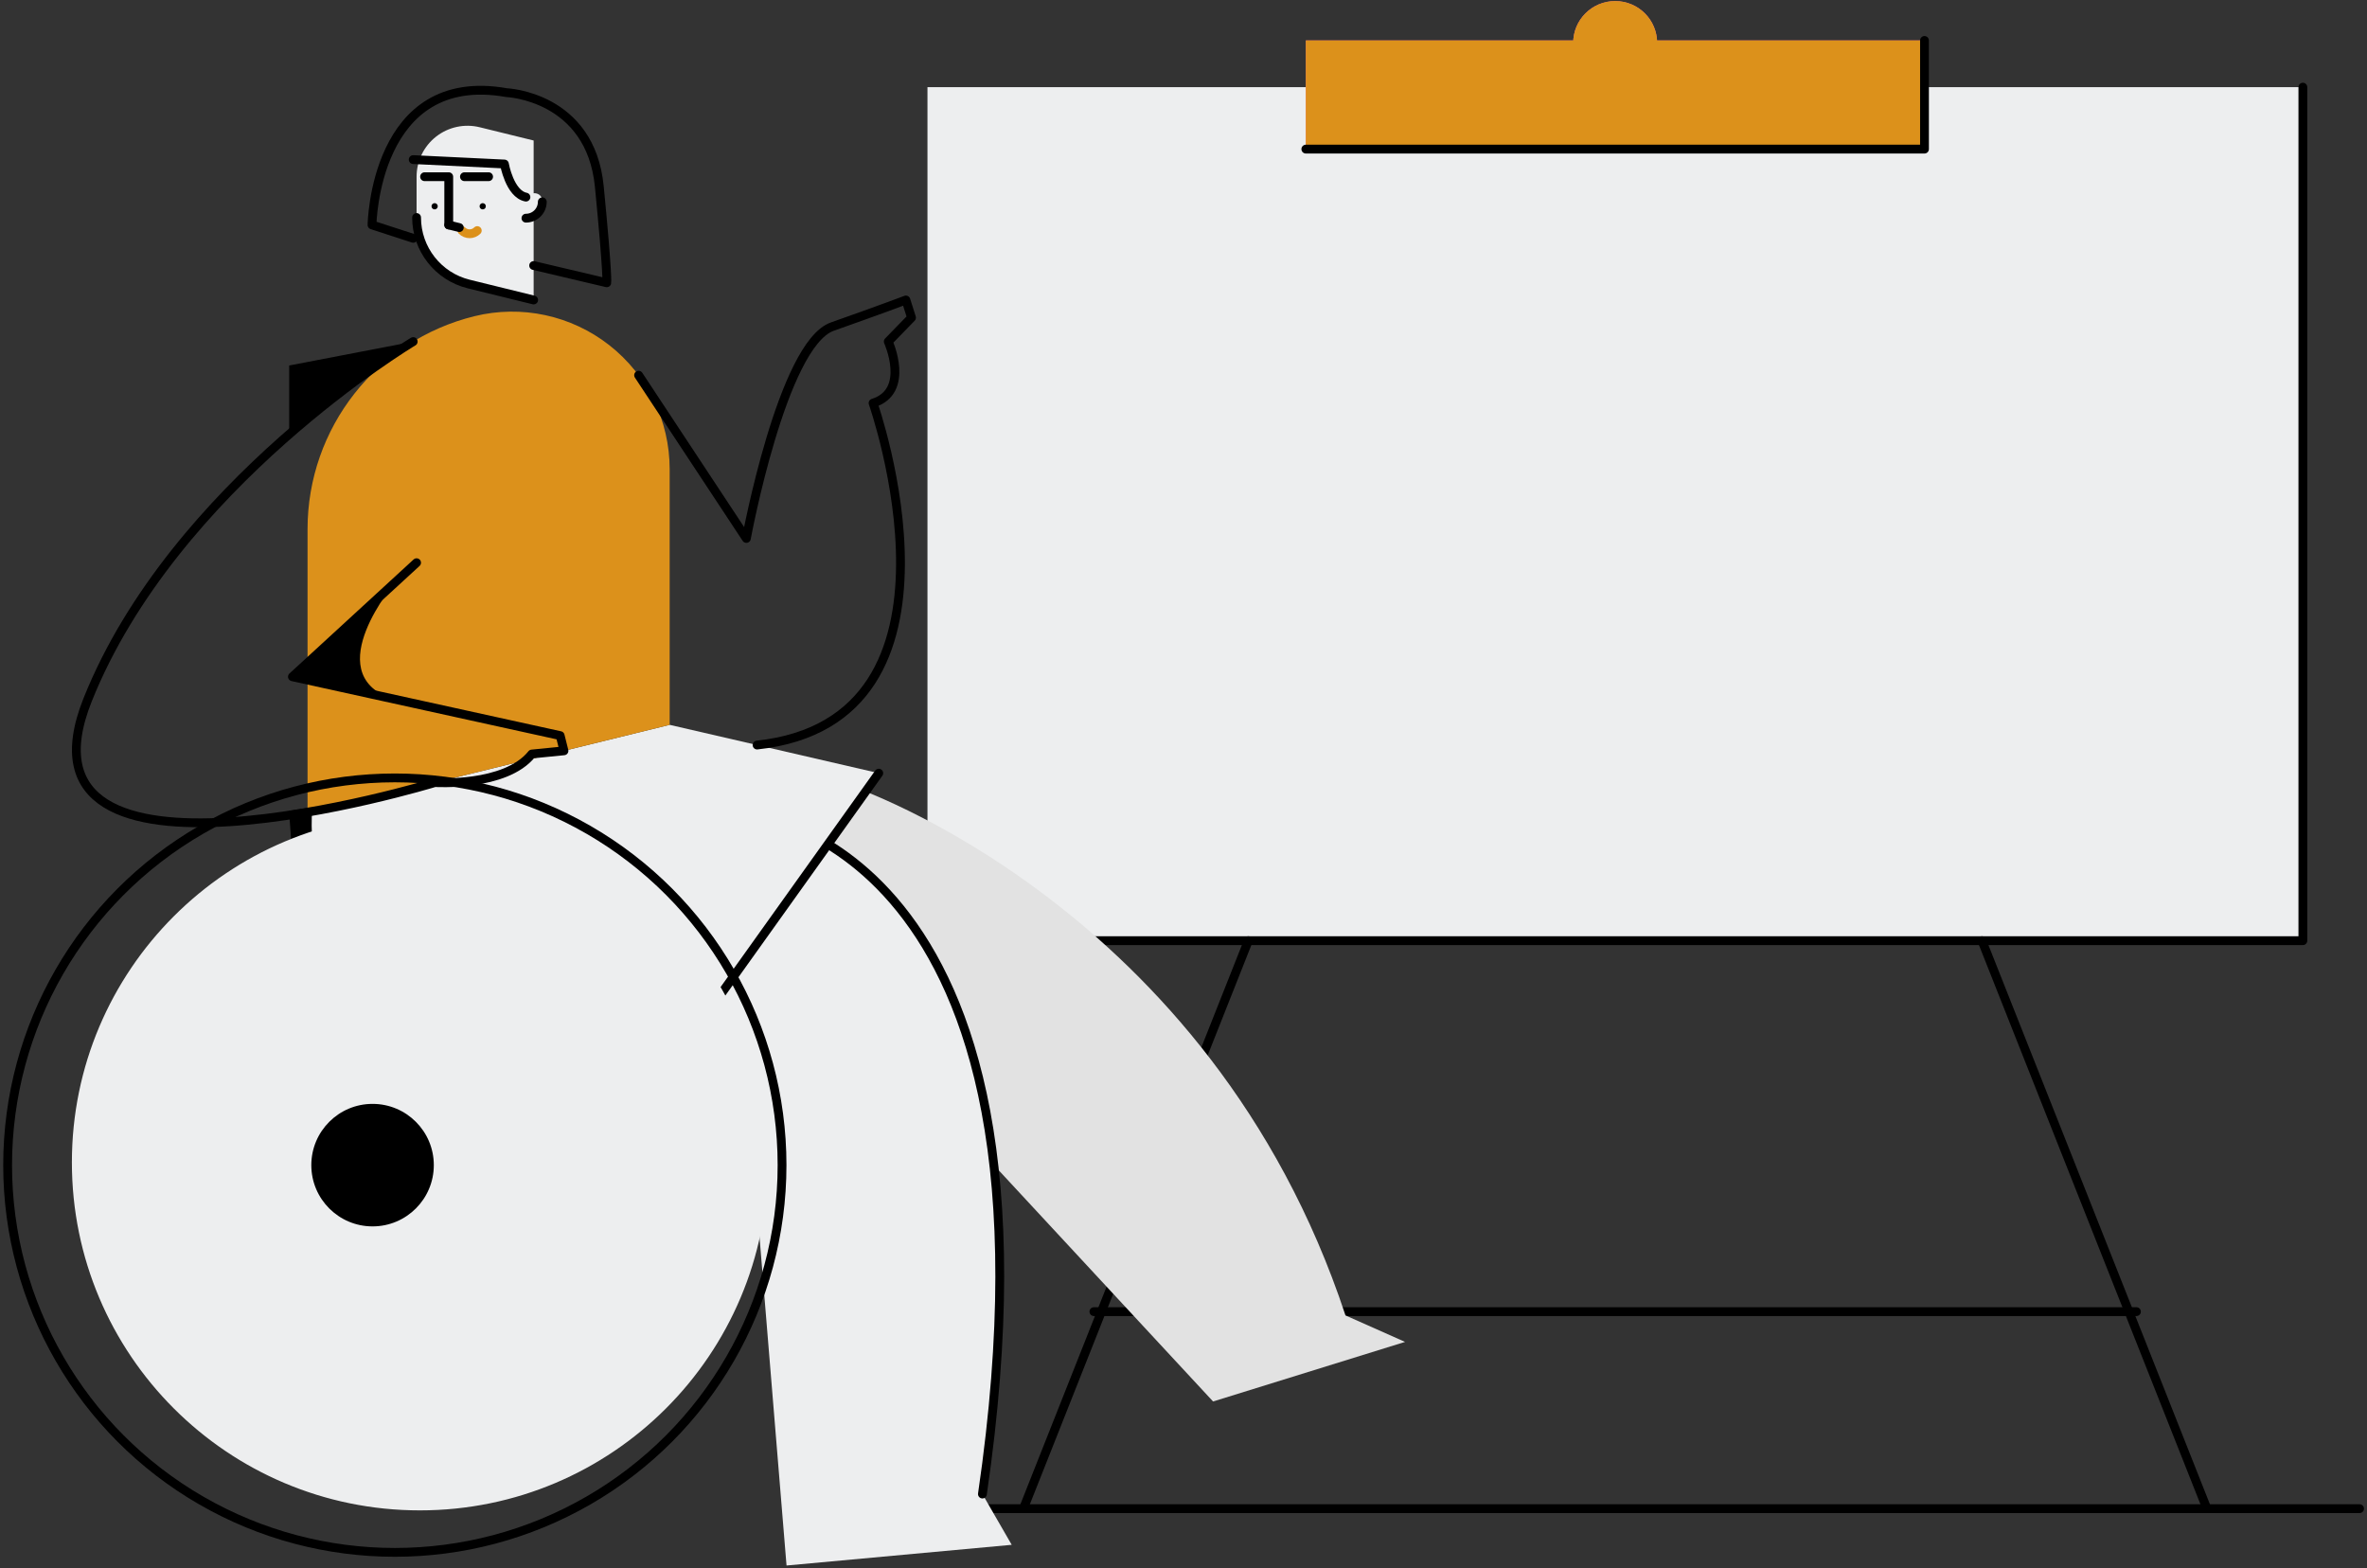 <svg width="403" height="267" viewBox="0 0 403 267" fill="none" xmlns="http://www.w3.org/2000/svg">
<rect x="0" y="0" width="403" height="267" fill="#333333" stroke="none"/>
<rect x="157.908" y="14.838" width="234.172" height="145.31" fill="#EDEEEF"/>
<rect x="222.328" y="6.886" width="105.332" height="18.499" fill="#FF6498"/>
<path d="M274.994 14.435C278.94 14.435 282.14 11.244 282.14 7.308C282.14 3.372 278.94 0.181 274.994 0.181C271.047 0.181 267.848 3.372 267.848 7.308C267.848 11.244 271.047 14.435 274.994 14.435Z" fill="#FF6498"/>
<rect x="222.328" y="6.886" width="105.332" height="18.499" fill="#DC911B"/>
<path d="M274.994 14.435C278.94 14.435 282.14 11.244 282.14 7.308C282.14 3.372 278.94 0.181 274.994 0.181C271.047 0.181 267.848 3.372 267.848 7.308C267.848 11.244 271.047 14.435 274.994 14.435Z" fill="#DC911B"/>
<path d="M327.66 6.886V25.385H222.328" stroke="black" stroke-width="1.5" stroke-linecap="round" stroke-linejoin="round"/>
<path d="M392.08 14.838V160.147H157.908" stroke="black" stroke-width="1.5" stroke-linecap="round" stroke-linejoin="round"/>
<path d="M148.252 256.846H401.735" stroke="black" stroke-width="1.5" stroke-linecap="round" stroke-linejoin="round"/>
<path d="M212.543 160.147L174.241 256.846" stroke="black" stroke-width="1.5" stroke-linecap="round" stroke-linejoin="round"/>
<path d="M337.444 160.147L375.746 256.846" stroke="black" stroke-width="1.5" stroke-linecap="round" stroke-linejoin="round"/>
<path d="M186.243 223.303H363.744" stroke="black" stroke-width="1.5" stroke-linecap="round" stroke-linejoin="round"/>
<path d="M49.738 62.639L68.646 59.005C59.906 64.78 59.645 65.005 50.096 73.233L49.738 73.541C49.738 68.327 49.738 65.957 49.738 62.639Z" fill="black"/>
<path d="M99.456 191.567L49.738 168.973C49.738 168.973 51.26 156.505 49.738 138.479L68.011 135.477L67.856 147.801L127.106 180.349L99.456 191.567Z" fill="black"/>
<path d="M49.738 62.639L68.646 59.005C59.906 64.78 59.645 65.005 50.096 73.233L49.738 73.541C49.738 68.327 49.738 65.957 49.738 62.639Z" stroke="black"/>
<path d="M99.456 191.567L49.738 168.973C49.738 168.973 51.26 156.505 49.738 138.479L68.011 135.477L67.856 147.801L127.106 180.349L99.456 191.567Z" stroke="black"/>
<path d="M144.72 133.751C144.72 133.751 205.973 154.064 229.078 223.945L239.223 228.454L206.536 238.598L153.562 181.468L116.127 156.549" fill="#E2E2E2"/>
<path d="M167.264 254.358C183.564 142.979 127.075 138.555 127.075 138.555L100.965 181.468L126.826 180.359L133.913 266.524L172.252 263L167.264 254.358Z" fill="#EDEEEF"/>
<path d="M167.264 254.358C183.564 142.979 127.075 138.555 127.075 138.555" stroke="black" stroke-width="1.5" stroke-linecap="round" stroke-linejoin="round"/>
<path d="M114.016 123.402L52.362 138.555C52.362 138.555 48.285 185.851 114.016 181.468L149.617 131.63L114.016 123.402Z" fill="#EDEEEF"/>
<path d="M114.016 181.468L149.617 131.629" stroke="black" stroke-width="1.5" stroke-linecap="round" stroke-linejoin="round"/>
<path d="M52.362 138.555C52.362 138.555 48.285 185.851 114.016 181.468" stroke="black" stroke-width="1.5" stroke-linecap="round" stroke-linejoin="round"/>
<path d="M70.927 30.084V37.028C70.927 42.397 74.593 47.073 79.807 48.355L90.857 51.071V23.921L81.669 21.662C79.081 21.026 76.345 21.615 74.248 23.259C72.152 24.903 70.927 27.419 70.927 30.084V30.084Z" fill="#EDEEEF"/>
<path d="M70.927 37.028C70.927 42.397 74.593 47.073 79.807 48.355L90.857 51.071" stroke="black" stroke-width="1.5" stroke-linecap="round" stroke-linejoin="round"/>
<path d="M82.185 35.65C82.479 35.65 82.718 35.412 82.718 35.117C82.718 34.823 82.479 34.584 82.185 34.584C81.891 34.584 81.652 34.823 81.652 35.117C81.652 35.412 81.891 35.65 82.185 35.65Z" fill="black"/>
<path d="M74 35.65C74.295 35.65 74.533 35.412 74.533 35.117C74.533 34.823 74.295 34.584 74 34.584C73.706 34.584 73.468 34.823 73.468 35.117C73.468 35.412 73.706 35.65 74 35.65Z" fill="black"/>
<path d="M76.402 38.296V30.084H72.288" stroke="black" stroke-width="1.5" stroke-linecap="round" stroke-linejoin="round"/>
<path d="M83.189 30.084H79.075" stroke="black" stroke-width="1.5" stroke-linecap="round" stroke-linejoin="round"/>
<path d="M89.544 34.292V37.144C91.083 37.144 92.33 35.896 92.33 34.358C92.33 34.273 92.326 34.188 92.319 34.105C92.162 32.375 89.544 32.555 89.544 34.292Z" fill="#EDEEEF"/>
<path d="M89.544 37.143C91.083 37.143 92.33 35.896 92.33 34.358" stroke="black" stroke-width="1.5" stroke-linecap="round" stroke-linejoin="round"/>
<path d="M78.651 39.256C78.997 39.602 79.466 39.796 79.955 39.796C80.444 39.796 80.913 39.602 81.259 39.256" stroke="#DC911B" stroke-width="1.5" stroke-linecap="round" stroke-linejoin="round"/>
<path d="M76.402 38.303L78.201 38.745" stroke="black" stroke-width="1.5" stroke-linecap="round" stroke-linejoin="round"/>
<path d="M70.352 27.171L85.882 27.922C85.882 27.922 86.77 33.012 89.544 33.558" stroke="black" stroke-width="1.5" stroke-linecap="round" stroke-linejoin="round"/>
<path d="M70.352 40.572L63.339 38.296C63.339 38.296 63.714 11.766 86.258 15.774C86.258 15.774 100.535 16.348 102.038 31.753C103.541 47.157 103.306 48.144 103.306 48.144L90.857 45.206" stroke="black" stroke-width="1.5" stroke-linecap="round" stroke-linejoin="round"/>
<path d="M114.016 79.881V123.402L52.362 138.555V90.085C52.362 72.898 64.096 57.931 80.786 53.829H80.786C88.79 51.862 97.254 53.683 103.74 58.768C110.227 63.854 114.016 71.638 114.016 79.881V79.881Z" fill="#DC911B"/>
<path d="M70.352 58.151C70.352 58.151 29.579 82.492 14.927 119.124C0.274 155.755 74.047 133.226 74.047 133.226C74.047 133.226 86.045 134.009 90.554 128.366L96.023 127.824L95.375 125.235L49.788 115.215L70.927 95.798" stroke="black" stroke-width="1.5" stroke-linecap="round" stroke-linejoin="round"/>
<path d="M49.788 115.215L66.507 118.89C54.31 114.379 67.312 99.119 67.315 99.115L49.788 115.215Z" fill="black"/>
<path d="M75.702 120.911C75.191 120.542 73.782 120.208 71.215 119.925L75.702 120.911Z" fill="black"/>
<path d="M108.726 63.875L127.075 91.67C127.075 91.67 133.198 58.606 141.715 55.601C150.231 52.595 154.239 51.071 154.239 51.071L155.192 54.079L151.233 58.151C151.233 58.151 155.076 66.622 148.646 68.626C148.646 68.626 167.679 122.686 128.897 126.841" stroke="black" stroke-width="1.5" stroke-linecap="round" stroke-linejoin="round"/>
<path d="M129.99 197.887C129.99 230.196 103.799 256.387 71.49 256.387C39.181 256.387 12.99 230.196 12.99 197.887C12.99 165.579 39.181 139.387 71.49 139.387C103.799 139.387 129.99 165.579 129.99 197.887Z" fill="#EDEEEF" stroke="#EDEEEF" stroke-width="1.5"/>
<circle cx="67.224" cy="198.361" r="65.926" stroke="black" stroke-width="1.5"/>
<ellipse cx="63.432" cy="198.361" rx="10.428" ry="10.428" fill="black"/>
</svg>
